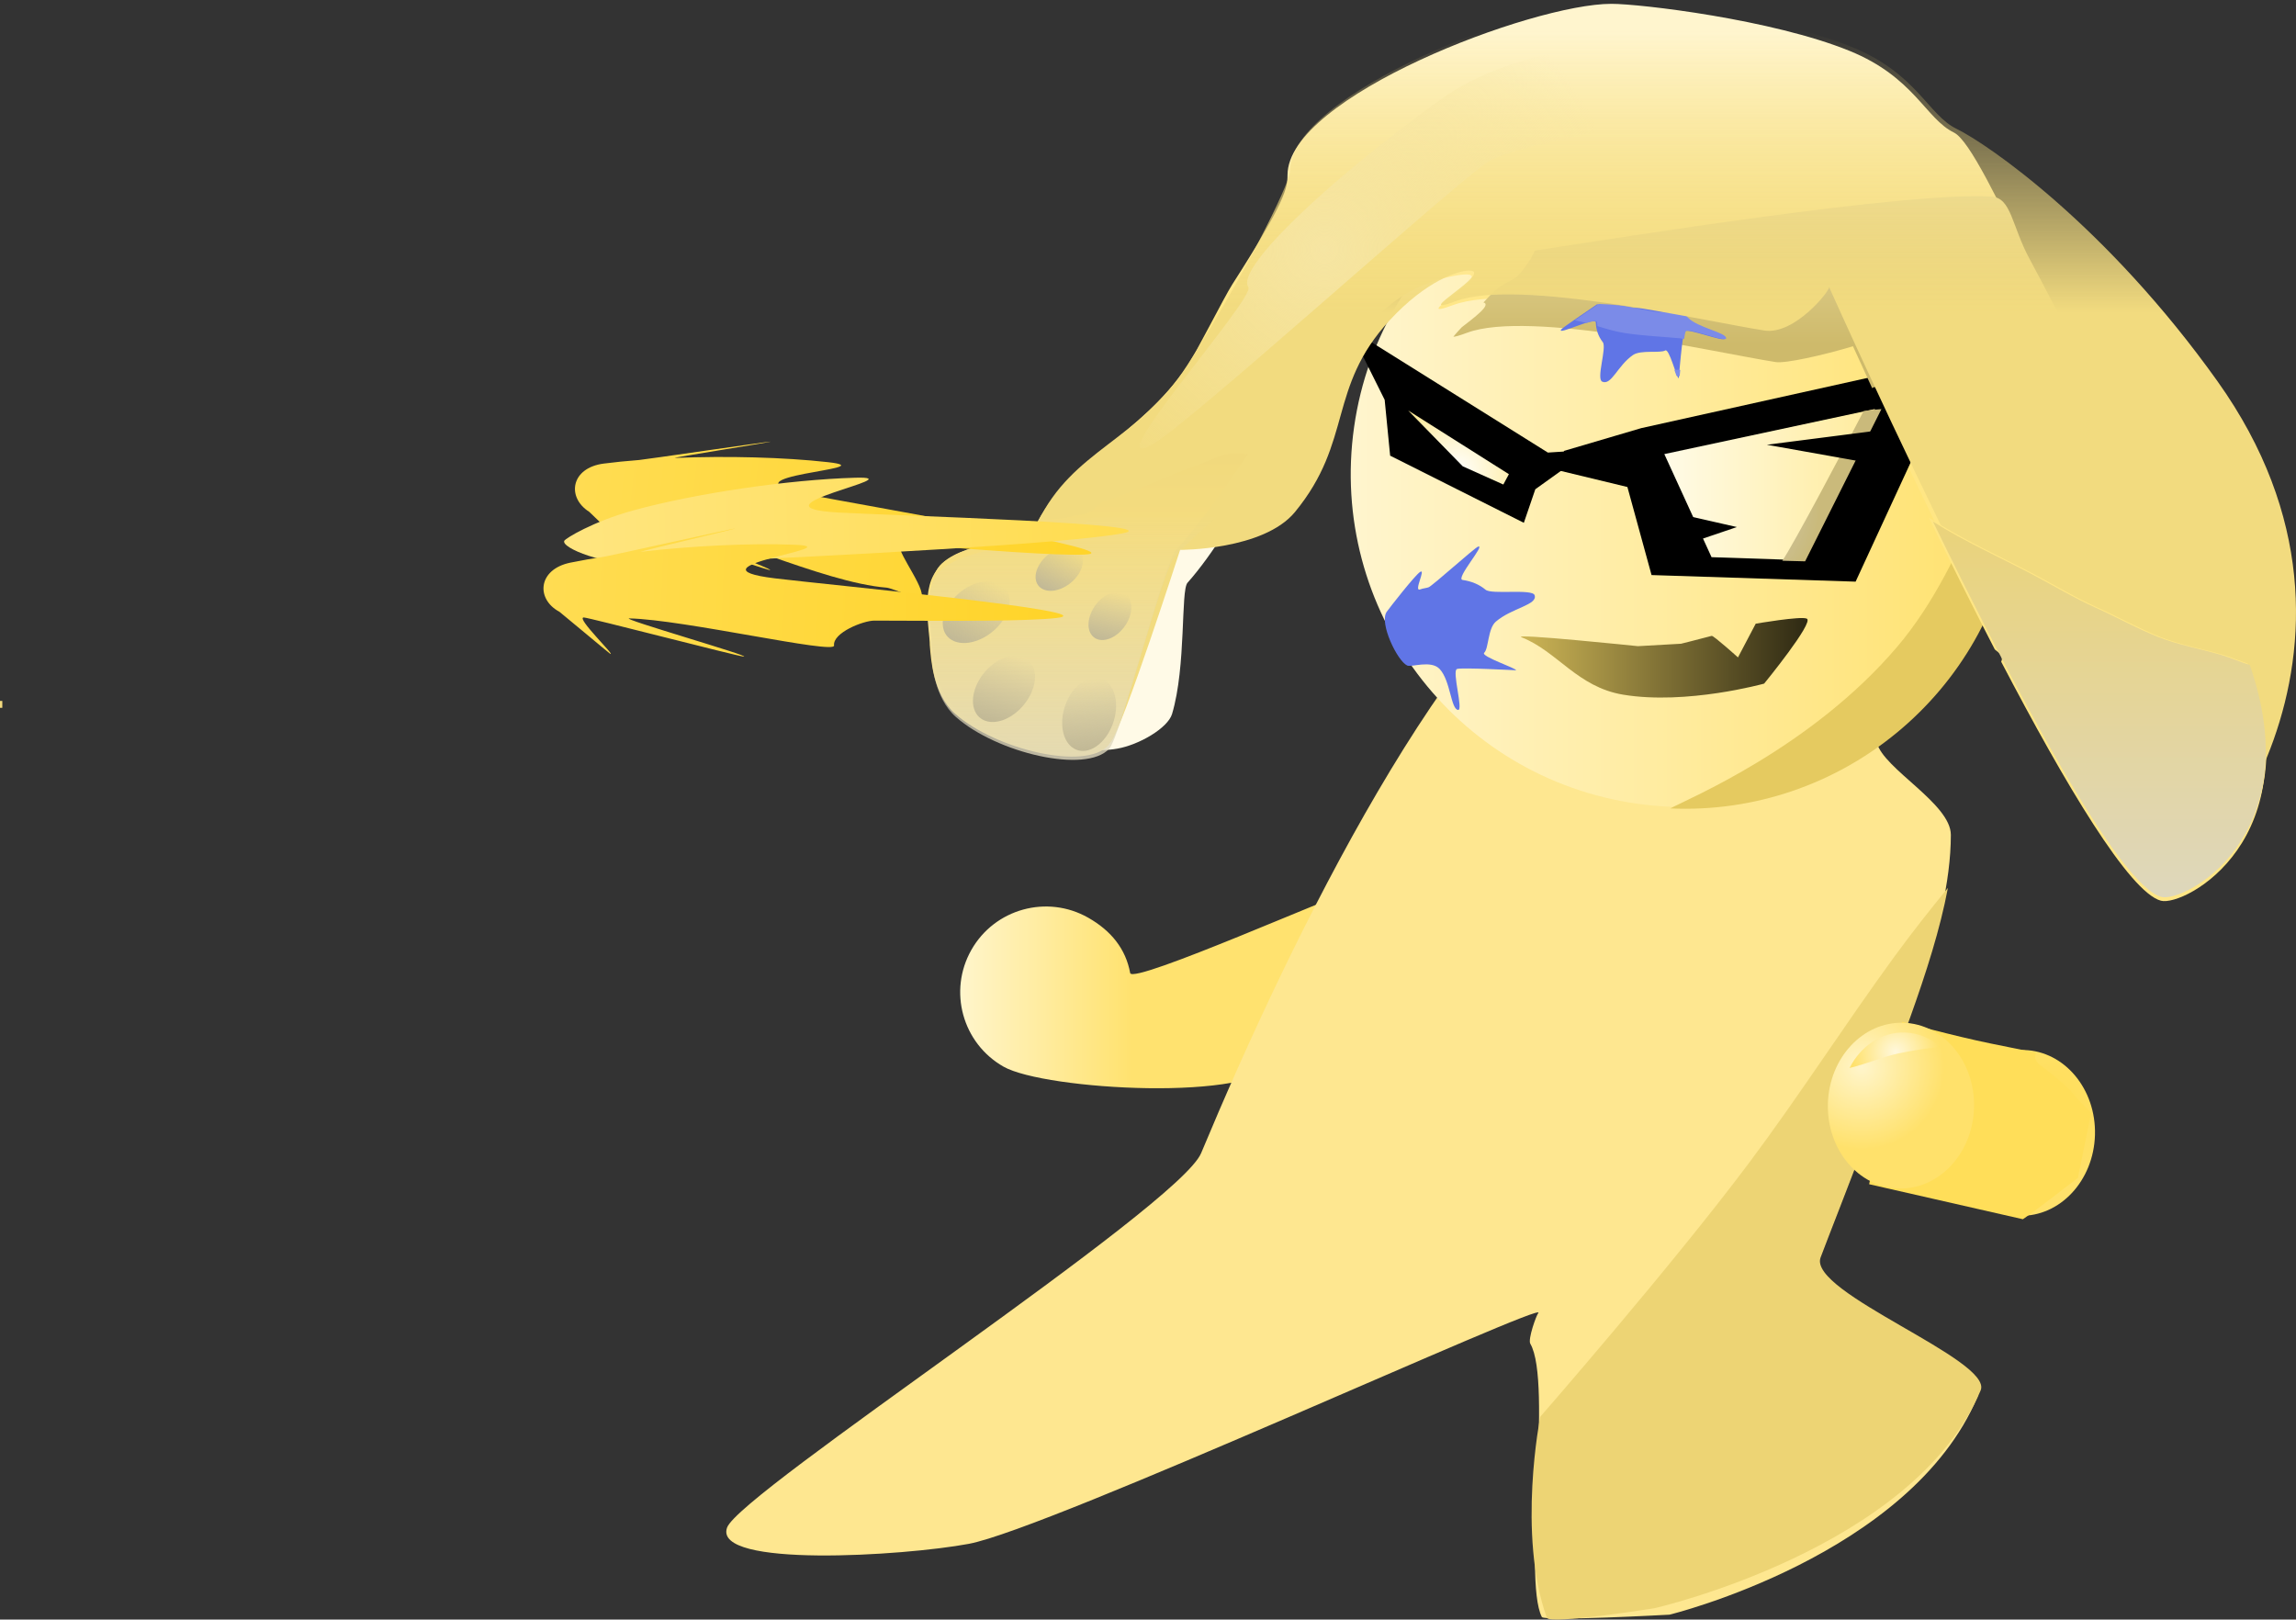 <svg version="1.1" xmlns="http://www.w3.org/2000/svg" xmlns:xlink="http://www.w3.org/1999/xlink" width="580.12" height="409.222" viewBox="0,0,580.12,409.222"><rect x="0" y="0" width="580.12" height="409.222" fill="#333333" stroke="none"/><defs><linearGradient x1="225.537" y1="288.536" x2="268.839" y2="288.536" gradientUnits="userSpaceOnUse" id="color-1"><stop offset="0" stop-color="#fff5cb"/><stop offset="1" stop-color="#ffe26f"/></linearGradient><linearGradient x1="324.213" y1="157.583" x2="492.551" y2="157.583" gradientUnits="userSpaceOnUse" id="color-2"><stop offset="0" stop-color="#fff5ce"/><stop offset="1" stop-color="#ffe16b"/></linearGradient><radialGradient cx="349.207" cy="114.407" r="84.159" gradientUnits="userSpaceOnUse" id="color-3"><stop offset="0" stop-color="#e5ddc0"/><stop offset="1" stop-color="#e5ca60"/></radialGradient><linearGradient x1="344.474" y1="46.349" x2="344.474" y2="117.75" gradientUnits="userSpaceOnUse" id="color-4"><stop offset="0" stop-color="#fff5ce"/><stop offset="1" stop-color="#ffe684"/></linearGradient><linearGradient x1="347.963" y1="53.36" x2="347.963" y2="124.761" gradientUnits="userSpaceOnUse" id="color-5"><stop offset="0" stop-color="#fff5ce"/><stop offset="1" stop-color="#ceba6b"/></linearGradient><linearGradient x1="347.963" y1="53.36" x2="347.963" y2="124.761" gradientUnits="userSpaceOnUse" id="color-6"><stop offset="0" stop-color="#fff5ce"/><stop offset="1" stop-color="#ceba6b"/></linearGradient><linearGradient x1="403.447" y1="158.615" x2="457.263" y2="158.615" gradientUnits="userSpaceOnUse" id="color-7"><stop offset="0" stop-color="#fffbe7"/><stop offset="1" stop-color="#ffeb9b"/></linearGradient><radialGradient cx="417.92" cy="165.943" r="24.787" gradientUnits="userSpaceOnUse" id="color-8"><stop offset="0" stop-color="#cecece"/><stop offset="1" stop-color="#caba7b"/></radialGradient><radialGradient cx="350.995" cy="156.86" r="17.42" gradientUnits="userSpaceOnUse" id="color-9"><stop offset="0" stop-color="#ffffff"/><stop offset="1" stop-color="#ffeb9b"/></radialGradient><linearGradient x1="367.205" y1="204.045" x2="439.649" y2="204.045" gradientUnits="userSpaceOnUse" id="color-10"><stop offset="0" stop-color="#ceb656"/><stop offset="1" stop-color="#2e2913"/></linearGradient><linearGradient x1="345.091" y1="45.383" x2="345.091" y2="116.784" gradientUnits="userSpaceOnUse" id="color-11"><stop offset="0" stop-color="#f2db7f" stop-opacity="0"/><stop offset="1" stop-color="#f2db7f"/></linearGradient><linearGradient x1="344.214" y1="47.866" x2="344.214" y2="119.267" gradientUnits="userSpaceOnUse" id="color-12"><stop offset="0" stop-color="#fff5ce"/><stop offset="1" stop-color="#ffe684"/></linearGradient><linearGradient x1="258.047" y1="152.427" x2="258.047" y2="228.062" gradientUnits="userSpaceOnUse" id="color-13"><stop offset="0" stop-color="#f1d97d"/><stop offset="1" stop-color="#ffe684"/></linearGradient><linearGradient x1="260.812" y1="168.169" x2="260.812" y2="242.838" gradientUnits="userSpaceOnUse" id="color-14"><stop offset="0" stop-color="#ded7bc" stop-opacity="0"/><stop offset="1" stop-color="#ded7bc"/></linearGradient><linearGradient x1="513.364" y1="169.626" x2="513.364" y2="264.559" gradientUnits="userSpaceOnUse" id="color-15"><stop offset="0" stop-color="#ead37a"/><stop offset="1" stop-color="#ded7bc"/></linearGradient><linearGradient x1="253.518" y1="176.112" x2="247.605" y2="187.063" gradientUnits="userSpaceOnUse" id="color-16"><stop offset="0" stop-color="#c2b996" stop-opacity="0"/><stop offset="1" stop-color="#c2b996"/></linearGradient><linearGradient x1="264.798" y1="187.434" x2="261.93" y2="199.528" gradientUnits="userSpaceOnUse" id="color-17"><stop offset="0" stop-color="#c2b996" stop-opacity="0"/><stop offset="1" stop-color="#c2b996"/></linearGradient><linearGradient x1="233.734" y1="184.776" x2="225.388" y2="200.231" gradientUnits="userSpaceOnUse" id="color-18"><stop offset="0" stop-color="#c2b996" stop-opacity="0"/><stop offset="1" stop-color="#c2b996"/></linearGradient><linearGradient x1="239.197" y1="203.48" x2="234.016" y2="220.263" gradientUnits="userSpaceOnUse" id="color-19"><stop offset="0" stop-color="#c2b996" stop-opacity="0"/><stop offset="1" stop-color="#c2b996"/></linearGradient><linearGradient x1="257.485" y1="209.563" x2="258.749" y2="227.082" gradientUnits="userSpaceOnUse" id="color-20"><stop offset="0" stop-color="#c2b996" stop-opacity="0"/><stop offset="1" stop-color="#c2b996"/></linearGradient><radialGradient cx="317.515" cy="100.91" r="75.468" gradientUnits="userSpaceOnUse" id="color-21"><stop offset="0" stop-color="#f6e5a2"/><stop offset="1" stop-color="#f6e5a2" stop-opacity="0"/></radialGradient><linearGradient x1="119.257" y1="161.846" x2="318.956" y2="184.199" gradientUnits="userSpaceOnUse" id="color-22"><stop offset="0" stop-color="#ffdd55"/><stop offset="1" stop-color="#ffd016"/></linearGradient><linearGradient x1="127.856" y1="175.872" x2="328.72" y2="170.151" gradientUnits="userSpaceOnUse" id="color-23"><stop offset="0" stop-color="#ffe57f"/><stop offset="1" stop-color="#ffd83a"/></linearGradient><linearGradient x1="111.381" y1="188.052" x2="312.183" y2="195.642" gradientUnits="userSpaceOnUse" id="color-24"><stop offset="0" stop-color="#ffdd55"/><stop offset="1" stop-color="#ffd016"/></linearGradient><radialGradient cx="501.807" cy="317.064" r="20.875" gradientUnits="userSpaceOnUse" id="color-25"><stop offset="0" stop-color="#ffde59"/><stop offset="1" stop-color="#ffe16b"/></radialGradient><radialGradient cx="453.334" cy="307.49" r="20.875" gradientUnits="userSpaceOnUse" id="color-26"><stop offset="0" stop-color="#fff5cb"/><stop offset="1" stop-color="#ffe16b"/></radialGradient><radialGradient cx="461.867" cy="303.614" r="11.207" gradientUnits="userSpaceOnUse" id="color-27"><stop offset="0" stop-color="#fff8dc"/><stop offset="1" stop-color="#ffe16b"/></radialGradient></defs><g transform="translate(17.071,-37.836)"><g data-paper-data="{&quot;isPaintingLayer&quot;:true}" fill-rule="nonzero" stroke-linejoin="miter" stroke-miterlimit="10" stroke-dasharray="" stroke-dashoffset="0" style="mix-blend-mode: normal"><path d="M291.79,373.33c0,-0.69 0.56,-1.25 1.25,-1.25c0.69,0 1.25,0.56 1.25,1.25c0,0.69 -0.56,1.25 -1.25,1.25c-0.69,0 -1.25,-0.56 -1.25,-1.25z" fill="#000000" stroke="none" stroke-width="0.5" stroke-linecap="butt"/><path d="M263.883,368.686c0,-0.69 0.56,-1.25 1.25,-1.25c0.69,0 1.25,0.56 1.25,1.25c0,0.69 -0.56,1.25 -1.25,1.25c-0.69,0 -1.25,-0.56 -1.25,-1.25z" fill="#000000" stroke="none" stroke-width="0.5" stroke-linecap="butt"/><path d="M286.84,380.818c1.233,0.207 1.026,1.44 1.026,1.44l-0.262,1.226c-1.558,3.085 -5.584,7.301 -8.706,3.941c-0.992,-1.38 -2.184,-2.698 -3.103,-4.114c-0.407,-0.628 -0.809,-1.272 -1.088,-1.966c-0.882,1.078 -3.378,2.621 -3.688,2.74c-4.339,1.672 -14.171,-4.244 -8.949,-8.696c0,0 1.002,-0.747 1.749,0.256c0.747,1.002 -0.256,1.749 -0.256,1.749c-2.298,1.235 3.935,4.998 5.356,4.727c1.615,-0.308 2.896,-1.317 4.032,-2.454c0.562,-0.562 0.81,-1.786 1.604,-1.764c0.953,0.027 1.559,1.133 2.166,1.869c1.506,1.828 2.784,4.218 4.205,6.194c0.255,1.646 4.007,-2.735 4.444,-3.605l0.03,-0.516c0,0 0.207,-1.233 1.44,-1.026z" fill="#000000" stroke="none" stroke-width="0.5" stroke-linecap="butt"/><path d="" fill="#fffae7" stroke="none" stroke-width="0" stroke-linecap="butt"/><path d="M282.977,185.076c-1.752,1.973 -0.303,21.082 -3.907,33.155c-1.064,3.565 -8.315,7.804 -13.849,8.769c-10.464,1.825 -22.512,-2.78 -29.261,-8.704c-5.671,-4.977 -14.289,-6.483 -14.621,-10.171c0.076,-3.159 -2.413,-13.977 1.893,-19.009c0.09,1.653 0.623,3.451 1.732,5.423c0.229,0.407 0.504,0.767 0.817,1.09c1.917,2.527 4.953,4.16 8.37,4.16c3.854,0 7.223,-2.076 9.049,-5.171c4.207,-2.404 8.632,-7.041 12.638,-10.13c14.706,-11.34 29.707,-22.046 43.671,-34.317c2.019,-1.775 8.959,-8.321 8.959,-8.321c0,0 -12.433,28.521 -25.491,43.228z" fill="#fffae7" stroke="none" stroke-width="0" stroke-linecap="butt"/><path d="" fill="#fffae7" stroke="none" stroke-width="0" stroke-linecap="butt"/><path d="M373.945,147.46c0,-1.243 1.007,-2.25 2.25,-2.25c1.243,0 2.25,1.007 2.25,2.25c0,1.243 -1.007,2.25 -2.25,2.25c-1.243,0 -2.25,-1.007 -2.25,-2.25z" fill="#000000" stroke="none" stroke-width="0.5" stroke-linecap="butt"/><path d="M411.679,152.69c0,-1.243 1.007,-2.25 2.25,-2.25c1.243,0 2.25,1.007 2.25,2.25c0,1.243 -1.007,2.25 -2.25,2.25c-1.243,0 -2.25,-1.007 -2.25,-2.25z" fill="#000000" stroke="none" stroke-width="0.5" stroke-linecap="butt"/><path d="M402.483,180.487c0.952,2.038 -1.086,2.991 -1.086,2.991l-0.69,0.322c-1.565,0.697 -2.998,1.855 -4.695,2.092c-6.309,0.879 -12.52,-3.694 -16.065,-8.321c0,0 -1.356,-1.796 0.44,-3.151c1.796,-1.356 3.151,0.44 3.151,0.44c2.405,3.244 7.307,7.329 11.805,6.583c1.27,-0.211 2.306,-1.146 3.459,-1.718l0.69,-0.322c0,0 2.038,-0.952 2.991,1.086z" fill="#000000" stroke="none" stroke-width="0.5" stroke-linecap="butt"/><path d="M236.504,307.363c-10.398,-5.901 -14.043,-19.113 -8.143,-29.511c5.901,-10.398 19.113,-14.043 29.511,-8.143c5.804,3.293 9.504,7.897 10.614,13.986c0.557,3.053 54.382,-20.97 54.29,-19.931c-0.222,2.517 7.106,4.401 1.656,17.608c-1.308,3.17 -18.343,24.376 -18.481,24.62c-5.901,10.398 -59.049,7.271 -69.447,1.37z" data-paper-data="{&quot;index&quot;:null}" fill="url(#color-1)" stroke="none" stroke-width="0" stroke-linecap="butt"/><path d="M166.635,423.821c3.154,-8.84 114.12,-81.054 119.777,-94.617c22.765,-54.578 62.772,-136.424 100.06,-157.212c57.268,-31.927 52.741,-15.56 70.674,53.521c1.727,6.652 18.701,15.362 18.697,23.28c-0.01,23.756 -13.9,53.878 -23.482,81.717c-1.231,3.576 -8.919,23.14 -10.224,26.68c-3.268,8.867 43.689,25.882 40.444,33.581c-16.929,40.166 -77.819,55.051 -77.819,55.051c0,0 -31.69,1.736 -32.271,0.577c-4.926,-9.82 2.803,-59.238 -2.904,-69.035c-0.658,-1.129 1.514,-7.176 2.001,-7.745c3.244,-3.794 -123.572,54.525 -143.894,58.309c-16.489,3.07 -64.708,6.112 -61.062,-4.108z" fill="#fee790" stroke="none" stroke-width="0" stroke-linecap="butt"/><path d="M453.151,328.896c-1.231,3.576 -8.919,23.14 -10.224,26.68c-3.268,8.867 43.689,25.882 40.444,33.581c-16.929,40.166 -82.494,55.051 -82.494,55.051c0,0 -26.479,4.205 -27.122,2.4c-7.541,-21.144 -1.66,-50.788 -1.66,-50.788c0,0 33.301,-38.162 52.711,-64.09c12.747,-17.028 24.267,-35.058 36.823,-52.25c4.315,-5.908 8.838,-11.647 13.468,-17.3c-3.875,20.753 -14.287,44.463 -21.946,66.716z" fill="#edd474" stroke="none" stroke-width="0" stroke-linecap="butt"/><path d="" fill="#edd474" stroke="none" stroke-width="0" stroke-linecap="butt"/><path d="" fill="#edd474" stroke="none" stroke-width="0" stroke-linecap="butt"/><path d="M325.059,145.752c6.534,-46.018 49.136,-78.026 95.154,-71.492c46.018,6.534 78.026,49.136 71.492,95.154c-6.534,46.018 -49.136,78.026 -95.154,71.492c-46.018,-6.534 -78.026,-49.136 -71.492,-95.154z" fill="url(#color-2)" stroke="none" stroke-width="0" stroke-linecap="butt"/><path d="M491.997,169.85c-6.148,43.298 -44.226,74.193 -87.036,72.251c4.332,-2.369 35.671,-15.287 57.447,-40.984c17.783,-20.986 26.933,-55.074 28.45,-61.011c0.013,-0.049 0.025,-0.098 0.038,-0.147c2.1,9.553 2.557,19.637 1.101,29.891z" fill="url(#color-3)" stroke="none" stroke-width="0" stroke-linecap="butt"/><path d="M353.474,107.169c-2.359,0 -13.931,1.698 -22.118,10.286c-21.417,22.465 -31.261,37.077 -51.868,60.287c-3.247,3.657 -13.573,45.254 -16.527,48.468c-5.868,6.386 -28.353,1.065 -38.672,-7.992c-5.671,-4.977 -6.107,-13.739 -6.439,-17.427c0.079,-3.302 -2.643,-14.971 2.52,-19.656c6.612,-6 21.667,-5.188 24.125,-10.314c7.449,-15.535 26.875,-23.48 38.305,-40.293c2.191,-3.224 9.469,-17.682 11.468,-20.798c13.411,-20.908 13.972,-24.414 13.972,-27.68c0,-19.717 61.809,-43.247 81.821,-43.247c7.315,0 40.604,3.924 60.205,11.895c16.324,6.638 19.213,17.149 26.328,20.616c7.995,3.895 28.993,61.534 57.004,100.827c48.447,67.959 2.818,93.69 -4.409,91.769c-18.958,-5.04 -84.839,-152.875 -84.734,-152.598c0.326,0.856 -8.718,12.194 -16.343,11.002c-15.261,-2.385 -62.196,-13.274 -77.977,-7.414c-12.272,4.557 10.173,-7.73 3.339,-7.73z" fill="url(#color-4)" stroke="none" stroke-width="0" stroke-linecap="butt"/><path d="M451.778,184.802l-51.558,-1.663l-6.102,-22.249l-18.231,-4.4l2.243,-4.731l19.479,-5.743l95.058,-21.104l-23.821,22.928z" data-paper-data="{&quot;index&quot;:null}" fill="#000000" stroke="none" stroke-width="0" stroke-linecap="butt"/><path d="M492.388,97.859c-0.398,-0.058 -0.796,-0.115 -1.194,-0.172c0.199,-0.336 0.398,-0.672 0.598,-1.008c0.197,0.389 0.395,0.782 0.596,1.18z" fill="url(#color-5)" stroke="none" stroke-width="0" stroke-linecap="butt"/><path d="M451.111,125.329c-7.857,2.35 -17.088,4.373 -19.51,3.995c-15.261,-2.385 -62.196,-13.274 -77.977,-7.414c-1.956,0.726 -3.03,1.025 -3.481,1.013c0.393,-0.497 0.797,-0.978 1.221,-1.429c0.295,-0.315 0.588,-0.632 0.878,-0.952c3.02,-2.366 7.626,-5.72 5.507,-6.281c1.014,-1.117 2.056,-2.206 3.16,-3.235c1.641,-1.53 4.04,-2.095 5.65,-3.657c1.214,-1.177 2.061,-2.682 3.092,-4.023l1.074,-2.189c21.267,-3.241 93.84,-14.945 115.374,-13.648c5.1,0.307 5.069,7.36 9.696,15.875c3.637,6.694 8.34,15.976 12.719,24.276c5.371,10.18 10.086,18.882 9.684,19.515c-1.127,1.776 -7.115,1.164 -14.967,-0.468c-18.101,-3.762 -46.104,-12.943 -47.257,-10.764c-1.934,-4.191 -3.577,-7.786 -4.863,-10.616zM447.943,118.322c0,0.001 0.001,0.002 0.002,0.003c-0.002,-0.003 -0.002,-0.004 -0.002,-0.003z" fill="url(#color-6)" stroke="none" stroke-width="0" stroke-linecap="butt"/><path d="M387.886,124.278c-1.164,-1.504 -1.695,-3.184 -1.751,-4.969c-0.049,-1.544 -9.704,3.318 -8.788,1.824c0.287,-0.469 5.754,-4.08 9.104,-6.412c1.024,0.36 1.861,0.616 2.243,0.669c4.061,0.562 8.065,0.285 12.069,0.042c2.538,0.942 5.301,1.596 7.883,2.102c0.115,0.205 0.26,0.401 0.441,0.585c2.563,2.602 9.725,3.758 9.653,5.235c-0.054,1.096 -9.568,-2.769 -10.193,-1.777c-0.564,0.896 -1.454,11.83 -1.467,11.834c-0.497,0.138 -2.379,-7.653 -3.407,-7.019c-1.209,0.746 -6.15,-0.211 -8.132,1.141c-3.927,2.679 -5.449,7.788 -7.792,6.735c-1.576,-0.709 1.219,-8.595 0.139,-9.99z" data-paper-data="{&quot;index&quot;:null}" fill="#6075e6" stroke="none" stroke-width="0" stroke-linecap="butt"/><path d="M436.96,179.344l-21.582,-0.723l-11.93,-26.046l53.231,-11.397z" data-paper-data="{&quot;index&quot;:null}" fill="url(#color-7)" stroke="none" stroke-width="0" stroke-linecap="butt"/><path d="M439.021,179.671l-5.762,-0.151c2.553,-3.608 16.2,-29.336 20.529,-37.814c1.481,-0.245 2.997,-0.401 4.511,-0.499z" data-paper-data="{&quot;index&quot;:null}" fill="url(#color-8)" stroke="none" stroke-width="0" stroke-linecap="butt"/><path d="M332.788,138.862l-9.026,-18.118l50.26,31.445l10.729,-0.695l-13.899,9.963l-2.9,8.479l-33.779,-16.966z" data-paper-data="{&quot;index&quot;:null}" fill="#000000" stroke="none" stroke-width="0" stroke-linecap="butt"/><path d="M338.723,141.555l25.45,16.092l-1.403,2.616l-10.263,-4.606z" data-paper-data="{&quot;index&quot;:null}" fill="url(#color-9)" stroke="none" stroke-width="0" stroke-linecap="butt"/><path d="M396.775,201.105l10.885,-0.613c0,0 3.285,-0.807 7.757,-1.988c0.457,-0.121 6.637,5.441 6.637,5.441l4.482,-8.52c0,0 11.439,-1.982 12.921,-1.271c1.888,0.905 -10.788,16.41 -10.788,16.41c0,0 -19.593,5.448 -35.612,2.8c-11.607,-1.919 -16.65,-10.962 -25.675,-14.498c-2.835,-1.111 29.393,2.239 29.393,2.239z" fill="url(#color-10)" stroke="none" stroke-width="0" stroke-linecap="butt"/><path d="M386.459,119.277c-0.017,-0.535 -1.185,-0.301 -2.667,0.17c-0.825,-0.218 -1.654,-0.413 -2.489,-0.566c-0.17,-0.031 -0.341,-0.062 -0.512,-0.091c1.902,-1.312 4.296,-2.923 6.068,-4.159c1.635,0.063 3.319,0.158 5.079,0.337c3.614,0.368 7.129,1.543 10.755,1.764c2.007,0.122 4.016,0.163 6.027,0.162c0.12,0.43 0.337,0.835 0.691,1.195c2.563,2.602 9.725,3.758 9.653,5.235c-0.054,1.096 -9.568,-2.769 -10.193,-1.777c-0.13,0.207 -0.278,0.951 -0.429,1.973c-0.302,-0.066 -0.605,-0.132 -0.909,-0.199c-4.768,-0.438 -9.489,-0.622 -14.214,-1.353c-2.299,-0.356 -4.539,-1.055 -6.782,-1.73c-0.042,-0.316 -0.068,-0.636 -0.078,-0.959z" data-paper-data="{&quot;index&quot;:null}" fill="#7b8be8" stroke="none" stroke-width="0" stroke-linecap="butt"/><path d="" data-paper-data="{&quot;index&quot;:null}" fill="#7b8be8" stroke="none" stroke-width="0" stroke-linecap="butt"/><path d="M407.328,132.867c-0.268,-0.014 -0.536,-0.029 -0.803,-0.045c-0.164,-0.45 -0.345,-0.977 -0.536,-1.524c0.272,-0.017 0.543,-0.034 0.815,-0.05c0.222,0.019 0.445,0.038 0.667,0.057c-0.055,0.587 -0.103,1.119 -0.143,1.562z" data-paper-data="{&quot;index&quot;:null}" fill="#7b8be8" stroke="none" stroke-width="0" stroke-linecap="butt"/><path d="M354.091,106.203c-2.59,0 -10.717,2.453 -20.062,12.582c-15.734,17.053 -9.169,30.489 -23.9,48.416c-7.955,9.681 -29.024,9.575 -29.024,9.575c0,0 -14.573,45.254 -17.527,48.468c-5.868,6.386 -28.353,1.065 -38.672,-7.992c-5.671,-4.977 -6.107,-13.739 -6.439,-17.427c0.079,-3.302 -2.643,-14.971 2.52,-19.656c6.612,-6 21.667,-5.188 24.125,-10.314c8.877,-18.513 25.427,-20.458 37.853,-39.828c13.411,-20.908 25.892,-45.677 25.892,-48.943c0,-19.717 61.809,-43.247 81.821,-43.247c7.315,0 40.604,3.924 60.205,11.895c16.324,6.638 19.213,17.149 26.328,20.616c7.995,3.895 37.993,24.534 66.004,63.827c48.447,67.959 -6.182,130.69 -13.409,128.769c-18.958,-5.04 -84.839,-152.875 -84.734,-152.598c0.326,0.856 -8.718,12.194 -16.343,11.002c-15.261,-2.385 -62.196,-13.274 -77.977,-7.414c-12.272,4.557 10.173,-7.73 3.339,-7.73z" fill="url(#color-11)" stroke="none" stroke-width="0" stroke-linecap="butt"/><path d="M528.928,265.425c-7.965,-2.117 -24.211,-29.438 -40.367,-60.391c0.122,-0.239 0.191,-0.509 0.191,-0.796c0,-0.55 -0.254,-1.041 -0.651,-1.362l-1.153,-0.946c-5.729,-11.064 -11.412,-22.495 -16.673,-33.329c8.503,5.622 17.766,9.644 27.025,14.551c5.228,2.771 10.146,5.744 15.56,8.177c5.311,2.386 10.514,5.316 15.919,7.454c5.144,2.035 10.615,2.97 15.889,4.525c2.08,0.613 4.101,1.479 6.159,2.192c16.18,44.266 -15.935,61.51 -21.899,59.925z" fill="url(#color-12)" stroke="none" stroke-width="0" stroke-linecap="butt"/><path d="M280.105,176.792c-3.247,3.657 -13.573,45.254 -16.527,48.468c-5.868,6.386 -28.353,1.065 -38.672,-7.992c-5.671,-4.977 -6.107,-13.739 -6.439,-17.427c0.079,-3.302 -2.643,-14.971 2.52,-19.656c6.612,-6 21.667,-5.188 24.125,-10.314c0.134,-0.279 0.269,-0.558 0.406,-0.838c2.976,0.243 6.13,-0.238 8.636,-0.807c1.295,-0.294 2.708,-0.289 3.876,-0.922c1.076,-0.583 2.173,-1.543 3.245,-2.628c8.311,-2.411 16.405,-6.632 24.392,-9.376c2.342,-0.805 5.619,-2.649 8.094,-2.816c1.53,-0.103 3.033,-0.06 4.515,0.093c-5.869,8.591 -11.825,17.069 -18.17,24.215z" fill="url(#color-13)" stroke="none" stroke-width="0" stroke-linecap="butt"/><path d="M279.699,178.568c-3.247,3.657 -13.573,45.254 -16.527,48.468c-5.868,6.386 -28.353,1.065 -38.672,-7.992c-5.671,-4.977 -6.107,-13.739 -6.439,-17.427c0.079,-3.302 -2.643,-14.971 2.52,-19.656c6.551,-5.945 21.393,-5.202 24.055,-10.175c2.934,0.217 6.029,-0.258 8.496,-0.818c1.295,-0.294 2.708,-0.289 3.876,-0.922c1.076,-0.583 2.173,-1.543 3.245,-2.628c8.311,-2.411 16.405,-6.632 24.392,-9.376c2.342,-0.805 16.041,-1.488 18.516,-1.655c1.516,-0.102 -17.352,15.302 -23.461,22.182z" fill="url(#color-14)" stroke="none" stroke-width="0" stroke-linecap="butt"/><path d="M529.003,264.459c-10.884,-2.893 -37.236,-52.856 -57.686,-94.833c8.063,5.098 16.753,8.923 25.44,13.526c5.228,2.771 10.146,5.744 15.56,8.177c5.311,2.386 10.514,5.316 15.919,7.454c5.144,2.035 10.615,2.97 15.889,4.525c2.446,0.721 4.81,1.792 7.249,2.552c15.064,43.285 -16.468,60.169 -22.372,58.599z" fill="url(#color-15)" stroke="none" stroke-width="0" stroke-linecap="butt"/><path d="M255.755,182.382c-1.633,3.024 -5.282,5.119 -8.151,4.68c-2.869,-0.439 -3.87,-3.247 -2.238,-6.271c1.633,-3.024 5.282,-5.119 8.151,-4.68c2.869,0.439 3.87,3.247 2.238,6.271z" fill="url(#color-16)" stroke="none" stroke-width="0" stroke-linecap="butt"/><path d="M268.58,192.903c-0.792,3.34 -3.77,6.306 -6.65,6.625c-2.881,0.319 -4.574,-2.13 -3.782,-5.469c0.792,-3.34 3.77,-6.306 6.65,-6.625c2.881,-0.319 4.574,2.13 3.782,5.469z" fill="url(#color-17)" stroke="none" stroke-width="0" stroke-linecap="butt"/><path d="M236.892,193.626c-2.305,4.268 -7.455,7.225 -11.503,6.605c-4.049,-0.62 -5.462,-4.582 -3.158,-8.85c2.305,-4.268 7.455,-7.225 11.503,-6.605c4.049,0.62 5.462,4.582 3.158,8.85z" fill="url(#color-18)" stroke="none" stroke-width="0" stroke-linecap="butt"/><path d="M244.016,211.547c-1.431,4.635 -5.907,8.537 -9.999,8.716c-4.092,0.179 -6.249,-3.432 -4.819,-8.067c1.431,-4.635 5.907,-8.537 9.999,-8.716c4.092,-0.179 6.249,3.432 4.819,8.067z" fill="url(#color-19)" stroke="none" stroke-width="0" stroke-linecap="butt"/><path d="M264.903,215.331c0.349,4.838 -2.406,10.099 -6.154,11.751c-3.748,1.652 -7.069,-0.93 -7.418,-5.768c-0.349,-4.838 2.406,-10.099 6.154,-11.751c3.748,-1.652 7.069,0.93 7.418,5.768z" fill="url(#color-20)" stroke="none" stroke-width="0" stroke-linecap="butt"/><path d="M418.511,62.379c-6.43,5.337 -52.308,11.007 -60.185,16.713c-11.559,8.373 -74.673,65.523 -84.129,70.986c-15.029,8.683 26.109,-37.012 24.147,-39.721c-3.197,-4.414 18.474,-25.568 48.404,-47.249c29.93,-21.681 89.765,-15.672 71.763,-0.729z" fill="url(#color-21)" stroke="none" stroke-width="0" stroke-linecap="butt"/><path d="M407.271,168.726l10.837,2.472l-13.537,4.585" fill="none" stroke="#000000" stroke-width="2" stroke-linecap="round"/><path d="M462.059,154.516l-22.793,-4.063l18.117,-2.322" fill="none" stroke="#000000" stroke-width="3" stroke-linecap="round"/><path d="M448.934,150.725c-0.131,-2.497 2.366,-2.627 2.366,-2.627l2.351,-0.12c1.962,0.021 3.942,0.343 5.812,0.939c0,0 2.373,0.786 1.588,3.159c-0.786,2.373 -3.159,1.588 -3.159,1.588c-1.353,-0.47 -2.809,-0.707 -4.24,-0.686l-2.09,0.113c0,0 -2.497,0.131 -2.627,-2.366z" fill="#000000" stroke="none" stroke-width="0.5" stroke-linecap="butt"/><path d="M414.238,170.07c0.69,0 1.25,0.56 1.25,1.25c0,0.606 -0.431,1.111 -1.002,1.225c-0.026,0.198 -0.112,0.414 -0.292,0.641c-0.778,0.979 -1.756,0.201 -1.756,0.201l-0.965,-0.78c-0.562,-0.285 -1.275,-0.289 -1.886,-0.134c0,0 -1.226,0.244 -1.47,-0.982c-0.244,-1.226 0.982,-1.47 0.982,-1.47c1.214,-0.202 2.528,-0.023 3.666,0.446l0.359,0.282c0.207,-0.404 0.628,-0.68 1.113,-0.68z" fill="#000000" stroke="none" stroke-width="0.5" stroke-linecap="butt"/><path d="M-17.071,216.685v-1.742h0.584v1.742z" fill="#f3db7e" stroke="none" stroke-width="0" stroke-linecap="butt"/><path d="M135.473,154.97c2.789,-0.36 5.797,-0.661 8.95,-0.905c1.409,-0.109 31.643,-4.549 33.104,-4.635c1.565,-0.092 -25.641,4.174 -24.033,4.109c13.166,-0.532 27.516,-0.171 38.622,1.072c15.456,1.73 -29.275,3.386 -5.364,8.128c12.782,2.535 84.188,14.668 70.111,15.224c-7.312,0.289 -25.227,-1.113 -45.863,-2.73c-3.259,-0.255 5.081,9.84 4.852,13.194c-0.106,1.556 -7.331,-1.983 -8.903,-2.107c-16.381,-1.294 -43.86,-14.904 -57.67,-16.201c-2.646,-0.249 30.454,11.965 28.128,11.744c-1.377,-0.13 -38.251,-12.7 -39.572,-12.826c-2.136,-0.205 7.428,10.43 5.974,9.642c-0.192,-0.104 -11.837,-11.42 -12.013,-11.531c-5.745,-3.625 -4.672,-11.101 3.676,-12.178z" fill="url(#color-22)" stroke="none" stroke-width="0" stroke-linecap="butt"/><path d="M125.509,174.472c0.334,-0.612 7.197,-4.854 17.445,-7.671c15.855,-4.358 39.381,-7.781 56.039,-8.256c15.547,-0.443 -28.517,7.437 -4.177,8.797c13.01,0.727 85.41,2.781 71.549,5.295c-14.359,2.605 -71.418,5.563 -107.625,7.239c-2.655,0.123 31.825,7.6 29.492,7.706c-1.381,0.063 -39.648,-7.24 -40.974,-7.181c-11.662,0.518 -22.679,-4.22 -21.747,-5.929z" fill="url(#color-23)" stroke="none" stroke-width="0" stroke-linecap="butt"/><path d="M127.046,180.001c2.755,-0.564 5.732,-1.086 8.859,-1.561c1.397,-0.212 31.222,-6.867 32.673,-7.06c1.554,-0.207 -25.264,6.05 -23.665,5.867c13.091,-1.5 27.429,-2.196 38.596,-1.774c15.542,0.587 -28.947,5.532 -4.751,8.501c12.933,1.587 85.039,8.43 71.041,10.021c-7.271,0.826 -25.241,0.747 -45.939,0.654c-2.794,-0.013 -10.576,3.069 -10.196,6.298c0.271,2.3 -38.129,-6.582 -51.733,-6.854c-2.657,-0.053 31.252,9.69 28.917,9.642c-1.383,-0.029 -39.082,-9.849 -40.409,-9.878c-2.145,-0.047 8.176,9.855 6.668,9.176c-0.199,-0.09 -12.646,-10.518 -12.83,-10.616c-5.997,-3.193 -5.476,-10.727 2.769,-12.416z" fill="url(#color-24)" stroke="none" stroke-width="0" stroke-linecap="butt"/><path d="M358.29,186.85c1.522,1.278 11.798,-0.299 12.378,1.366c0.862,2.475 -5.742,3.211 -9.793,6.69c-2.044,1.756 -1.792,6.786 -2.941,7.868c-0.978,0.921 8.3,3.954 8.037,4.425c-0.007,0.012 -13.693,-0.753 -14.907,-0.33c-1.344,0.468 1.645,10.456 0.28,10.344c-1.839,-0.15 -1.921,-7.405 -4.656,-10.33c-2.18,-2.332 -7.119,-0.405 -8.193,-0.882c-2.474,-1.098 -7.183,-10.793 -5.186,-13.591c0.708,-0.992 7.13,-9.227 8.428,-10.058c1.583,-1.013 -1.757,5.127 0.031,4.41c0.728,-0.292 1.408,-0.288 2.11,-0.532c0.947,-0.33 11.609,-9.97 12.507,-10.272c2.019,-0.68 -5.809,8.133 -3.909,8.414c2.196,0.324 4.174,1.102 5.814,2.479z" data-paper-data="{&quot;index&quot;:null}" fill="#6075e6" stroke="none" stroke-width="0" stroke-linecap="butt"/><path d="M512.255,324.606c-0.323,11.564 -8.85,20.707 -19.047,20.422c-10.196,-0.285 -18.2,-9.89 -17.877,-21.453c0.323,-11.564 8.85,-20.707 19.047,-20.422c10.196,0.285 18.2,9.89 17.877,21.453z" fill="url(#color-25)" stroke="none" stroke-width="0" stroke-linecap="butt"/><path d="M455.2,337.058l8.337,-41.054c0,0 13.025,3.6 22.381,5.5c5,1.015 11.507,2.337 11.507,2.337c-0.923,1.716 0.743,2.933 0.743,2.933c2.921,2.133 5.539,4.32 7.956,6.677c1.372,1.864 3.178,3.567 4.629,5.016c0.173,0.208 0.345,0.418 0.516,0.629l-3.327,16.382c-4.653,3.444 -9.089,7.14 -13.899,10.424z" fill="#ffde59" stroke="none" stroke-width="0" stroke-linecap="butt"/><path d="M481.698,317.714c-0.323,11.564 -8.85,20.707 -19.047,20.422c-10.196,-0.285 -18.2,-9.89 -17.877,-21.453c0.323,-11.564 8.85,-20.707 19.047,-20.422c10.196,0.285 18.2,9.89 17.877,21.453z" fill="url(#color-26)" stroke="none" stroke-width="0" stroke-linecap="butt"/><path d="M464.204,298.727c3.411,0.095 6.53,1.434 9.029,3.624c-3.493,0.345 -7.039,0.9 -10.787,1.698c-3.605,0.768 -8.021,2.634 -12.198,3.644c2.756,-5.488 8.018,-9.132 13.955,-8.966z" fill="url(#color-27)" stroke="none" stroke-width="0" stroke-linecap="butt"/></g></g></svg>